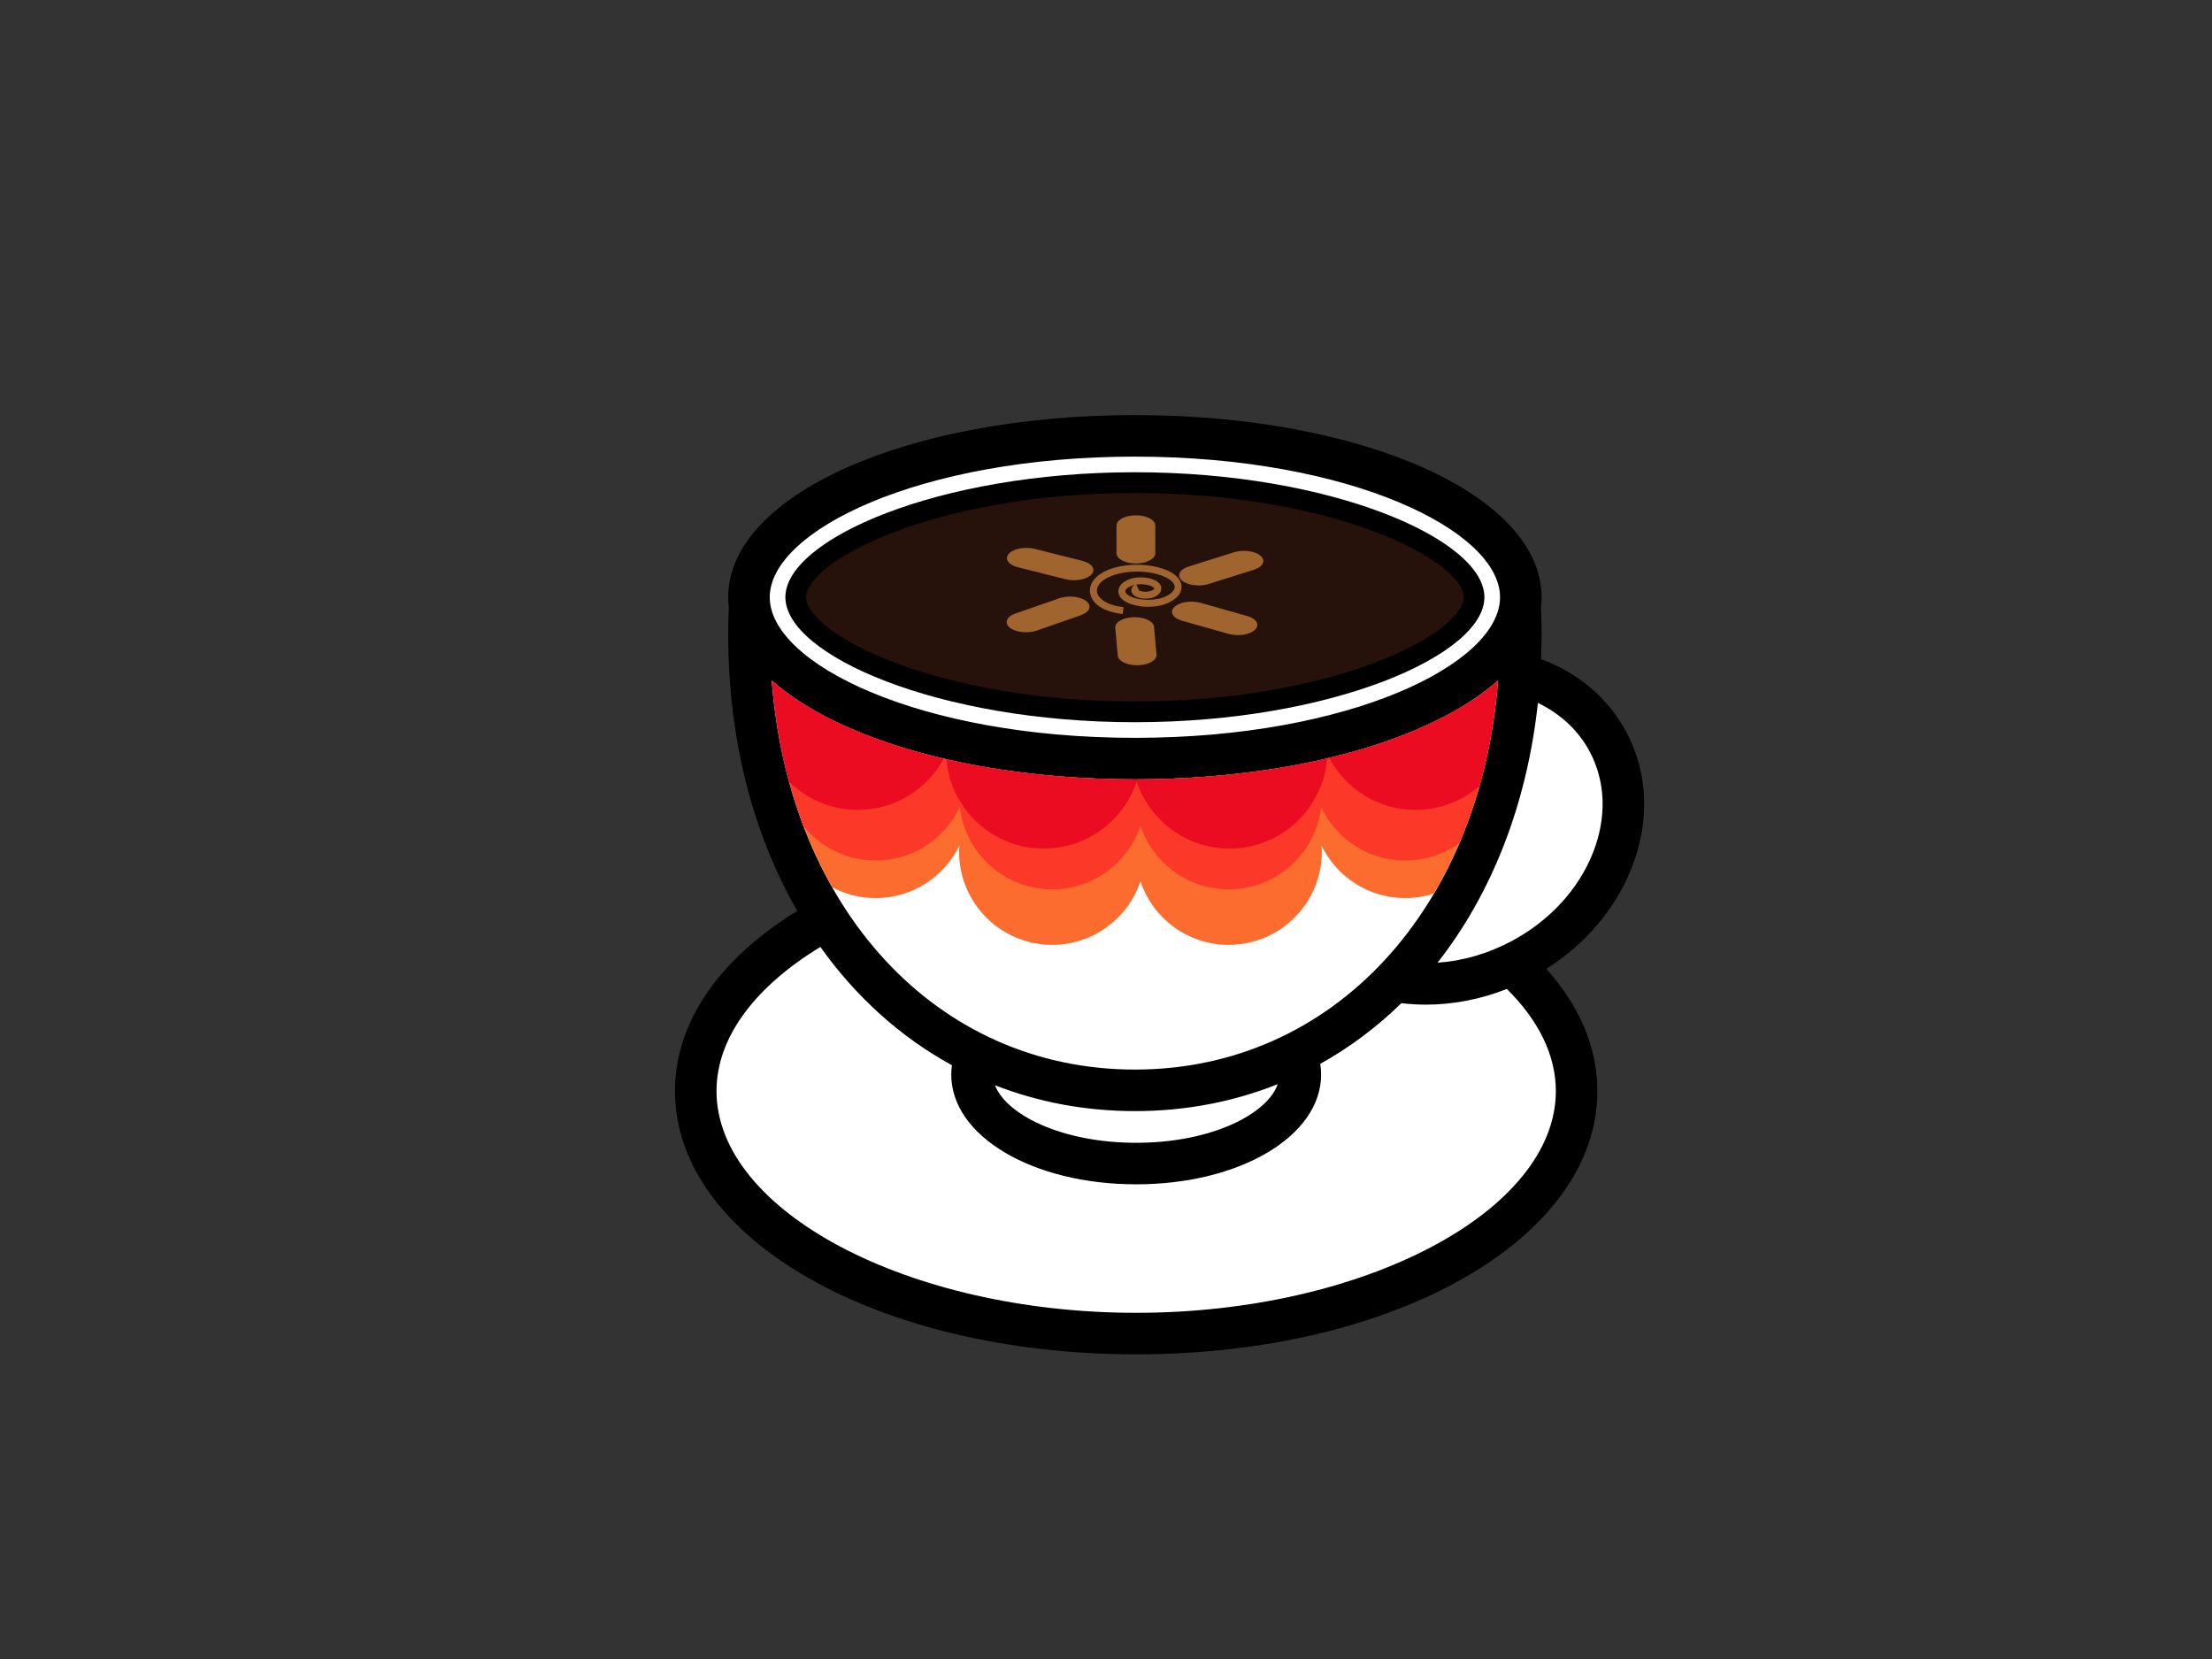 <?xml version="1.0" encoding="utf-8"?>
<!-- Generator: Adobe Illustrator 17.0.0, SVG Export Plug-In . SVG Version: 6.00 Build 0)  -->
<!DOCTYPE svg PUBLIC "-//W3C//DTD SVG 1.1//EN" "http://www.w3.org/Graphics/SVG/1.1/DTD/svg11.dtd">
<svg version="1.1" id="Layer_1" xmlns="http://www.w3.org/2000/svg" xmlns:xlink="http://www.w3.org/1999/xlink" x="0px" y="0px"
	 width="800px" height="600px" viewBox="0 0 800 600" enable-background="new 0 0 800 600" xml:space="preserve">
<rect x="0" y="0" width="800" height="600" fill="#333333" stroke="none"/>
<path fill="#FFFFFF" d="M546.66,348.711c1.208-0.567,2.421-1.11,3.614-1.746c31.512-16.861,45.508-52.109,31.263-78.727
	c-6.646-12.421-18.27-20.763-31.974-24.416c0.293-4.739,0.46-9.546,0.46-14.431c0-3.364-0.093-6.695-0.252-10.01
	c0.154-1.12,0.252-2.245,0.252-3.384c0-32.236-62.489-58.364-139.572-58.364s-139.572,26.128-139.572,58.364
	c0,1.139,0.098,2.264,0.254,3.389c-0.159,3.311-0.254,6.646-0.254,10.005c0,40.202,10.167,75.47,27.842,102.967
	c-29.079,15.888-47.096,37.908-47.096,62.247c0,48.437,71.317,87.705,159.288,87.705c87.976,0,159.289-39.268,159.289-87.705
	C570.201,377.777,561.58,362.065,546.66,348.711z"/>
<path fill="#26120B" d="M410.45,174.548c-73.734,0-122.652,24.95-122.652,41.449c0,16.504,48.919,41.449,122.652,41.449
	c73.736,0,122.655-24.945,122.655-41.449C533.105,199.498,484.186,174.548,410.45,174.548L410.45,174.548z"/>
<g>
	<path d="M590.045,314.035c6.734-16.959,6.064-34.48-1.888-49.337c-6.577-12.294-17.453-21.375-30.818-26.299
		c0.113-2.978,0.191-5.976,0.191-9.008c0-3.232-0.078-6.489-0.22-9.751c0.137-1.203,0.22-2.421,0.22-3.643
		c0-36.94-64.606-65.875-147.081-65.875c-82.475,0-147.083,28.935-147.083,65.875c0,1.227,0.083,2.44,0.225,3.648
		c-0.147,3.262-0.225,6.519-0.225,9.746c0,38.197,9.047,72.379,24.974,100.042c-27.554,16.915-44.228,39.723-44.228,65.171
		c0,53.391,73.268,95.216,166.799,95.216c93.534,0,166.801-41.825,166.801-95.216c0-16.054-6.665-31.052-18.475-44.192
		c-0.01,0.005-0.015,0.005-0.025,0.01C573.37,341.458,584.206,328.729,590.045,314.035z M410.45,165.144
		c77.824,0,132.061,26.798,132.061,50.853S488.274,266.85,410.45,266.85s-132.061-26.798-132.061-50.853
		S332.626,165.144,410.45,165.144z M279.098,246.076c24.013,21.414,73.225,35.796,131.352,35.796s107.339-14.382,131.352-35.796
		c-6.348,82.482-59.589,140.748-131.352,140.748S285.445,328.558,279.098,246.076z M462.122,392.096
		c-0.003,0-0.005,0.005-0.01,0.005c-3.675,10.631-23.644,21.204-51.2,21.204c-27.214,0-47.041-10.313-51.068-20.812
		c15.585,6.074,32.563,9.355,50.606,9.355C428.903,401.847,446.253,398.438,462.122,392.096z M562.69,394.604
		c0,43.469-69.504,80.193-151.778,80.193c-82.272,0-151.775-36.725-151.775-80.193c0-19.697,14.304-37.991,37.566-52.129
		c12.837,18.035,28.945,32.598,47.574,42.784c-0.149,1.11-0.247,2.235-0.247,3.369c0,22.265,29.38,39.698,66.882,39.698
		c37.507,0,66.885-17.433,66.885-39.698c0-1.306-0.11-2.597-0.31-3.868c10.675-5.941,20.514-13.321,29.37-21.976
		c-0.008,0.01-0.015,0.015-0.02,0.02c2.92,0.357,5.907,0.538,8.954,0.538c9.822,0,19.756-1.951,29.185-5.668
		C556.23,368.799,562.69,381.386,562.69,394.604z M546.731,340.344c-8.479,4.533-17.67,7.208-26.817,7.829
		c19.453-24.822,32.309-57.014,36.287-93.949c8.074,3.873,14.597,9.863,18.715,17.561c5.824,10.89,6.24,23.927,1.169,36.705
		C570.832,321.712,560.406,333.023,546.731,340.344z"/>
	<path d="M410.45,261.201c71.193,0,126.41-24.299,126.41-45.205s-55.217-45.205-126.41-45.205
		c-71.191,0-126.408,24.299-126.408,45.205S339.259,261.201,410.45,261.201z M410.45,178.304
		c72.597,0,118.899,24.754,118.899,37.693c0,12.944-46.302,37.693-118.899,37.693s-118.897-24.749-118.897-37.693
		C291.553,203.057,337.853,178.304,410.45,178.304z"/>
</g>
<path fill="#FD6C2F" d="M316.711,324.808c13.326,0,24.81-7.756,30.27-18.988c-0.049,0.738-0.113,1.477-0.113,2.225
	c0,18.602,15.079,33.678,33.678,33.678c14.861,0,27.448-9.633,31.92-22.988c4.472,13.355,17.059,22.988,31.918,22.988
	c18.602,0,33.681-15.076,33.681-33.678c0-0.748-0.064-1.487-0.112-2.225c5.457,11.233,16.944,18.988,30.27,18.988
	c3.619,0,7.095-0.582,10.362-1.638c8.475-14.343,14.917-30.676,18.952-48.584c-3.726-6.592-9.597-11.79-16.678-14.661
	c-11.766,5.951-25.937,10.915-41.918,14.602c-2.785,4.905-4.396,10.563-4.396,16.602c0,0.753,0.064,1.487,0.112,2.225
	c-3.164-6.504-8.357-11.834-14.751-15.174c-11.484,1.785-23.654,2.954-36.336,3.438c-5.086,4.02-8.998,9.457-11.103,15.741
	c-2.081-6.215-5.929-11.604-10.934-15.609c-13.035-0.332-25.568-1.389-37.397-3.091c-5.985,3.36-10.844,8.494-13.859,14.695
	c0.049-0.738,0.112-1.472,0.112-2.225c0-5.628-1.399-10.925-3.839-15.585c-16.979-3.589-32.075-8.577-44.588-14.656
	c-8.049,3.932-14.289,10.954-17.169,19.546c3.814,14.7,9.262,28.28,16.172,40.461C305.666,323.384,311.019,324.808,316.711,324.808z
	"/>
<path fill="#FC3928" d="M316.711,311.218c13.441,0,25.008-7.888,30.412-19.277c1.966,16.729,16.167,29.713,33.424,29.713
	c14.861,0,27.448-9.633,31.92-22.988c4.472,13.355,17.059,22.988,31.918,22.988c17.26,0,31.461-12.983,33.427-29.713
	c5.401,11.389,16.969,19.277,30.412,19.277c7.311,0,14.059-2.352,19.58-6.308c5.247-12.299,9.174-25.698,11.634-39.982
	c-1.736-4.284-4.308-8.132-7.543-11.33c-26.272,17.194-70.421,28.275-121.444,28.275c-49.415,0-92.375-10.397-118.899-26.666
	c-4.536,5.105-7.563,11.575-8.323,18.739c1.929,8.71,4.43,17.042,7.452,24.964C296.857,306.425,306.221,311.218,316.711,311.218z"/>
<path fill="#EB0C22" d="M341.352,274.39c-26.881-6.279-48.628-16.162-62.254-28.314c0.988,12.842,3.115,25.091,6.267,36.627
	c6.406,6.308,15.189,10.211,24.886,10.211C323.694,292.914,335.337,285.412,341.352,274.39z"/>
<path fill="#EB0C22" d="M511.93,292.914c8.851,0,16.925-3.262,23.14-8.621c3.399-12,5.697-24.778,6.731-38.216
	c-13.433,11.981-34.757,21.756-61.11,28.05C486.663,285.29,498.385,292.914,511.93,292.914z"/>
<path fill="#EB0C22" d="M410.45,281.872c-24.783,0-47.933-2.621-68.213-7.277c1.604,18.098,16.724,32.309,35.241,32.309
	c15.651,0,28.906-10.142,33.612-24.206c4.709,14.064,17.966,24.206,33.615,24.206c18.622,0,33.806-14.362,35.268-32.607
	C459.386,279.143,435.766,281.872,410.45,281.872z"/>
<g>
	<path fill="#A0642F" d="M427.333,212.251c0-2.186-1.56-4.167-4.391-5.585c-6.467-3.232-16.986-3.232-23.455,0
		c-3.802,1.902-5.751,4.871-5.208,7.937c0.694,3.927,5.095,6.724,11.766,7.482l0.284-2.489c-6.494-0.738-9.22-3.389-9.582-5.433
		c-0.34-1.912,1.105-3.878,3.861-5.257c5.849-2.924,15.367-2.924,21.216,0c1.912,0.958,3.007,2.176,3.007,3.345
		c0,1.169-1.095,2.386-3.005,3.345c-3.572,1.775-9.604,1.78-13.177,0c-1.049-0.523-1.675-1.174-1.675-1.736s0.626-1.213,1.673-1.741
		c0.464-0.23,0.995-0.411,1.565-0.543c-0.675,0.508-1.052,1.183-1.052,1.912c0,0.929,0.606,1.765,1.663,2.288
		c1.956,0.978,5.017,0.978,6.973,0c1.922-0.958,2.208-2.259,2.21-2.949c0-0.69-0.289-1.985-2.21-2.949
		c-2.878-1.438-7.387-1.438-10.267,0c-2.663,1.335-3.059,3.066-3.059,3.981c0,0.914,0.396,2.645,3.061,3.976
		c4.318,2.156,11.088,2.156,15.411,0C425.773,216.417,427.333,214.437,427.333,212.251z M416.675,212.119
		c0.68,0.337,0.826,0.65,0.826,0.709c-0.003,0.059-0.147,0.372-0.826,0.709c-1.262,0.631-3.472,0.631-4.736,0
		c-0.032-0.02-0.064-0.034-0.09-0.049c0.027-0.015,0.059-0.034,0.093-0.049l-1.002-2.005
		C412.9,211.136,415.154,211.361,416.675,212.119z"/>
	<path fill="#A0642F" d="M410.807,203.781c3.873,0,7.017-1.653,7.017-3.687v-10.035c0-2.034-3.145-3.682-7.017-3.682
		c-3.873,0-7.013,1.648-7.013,3.682v10.035C403.794,202.128,406.934,203.781,410.807,203.781z"/>
	<path fill="#A0642F" d="M455.894,201.009c-1.988-1.746-6.294-2.313-9.619-1.271l-16.394,5.154
		c-3.323,1.042-4.408,3.306-2.418,5.051c1.988,1.746,6.296,2.313,9.619,1.271l16.394-5.154
		C456.801,205.018,457.884,202.754,455.894,201.009z"/>
	<path fill="#A0642F" d="M451.036,222.775l-16.834-4.748c-3.411-0.963-7.663-0.289-9.497,1.501c-1.831,1.795-0.55,4.029,2.866,4.993
		l16.832,4.743c3.413,0.963,7.663,0.289,9.494-1.501C455.73,225.968,454.446,223.733,451.036,222.775z"/>
	<path fill="#A0642F" d="M410.037,223.21c-3.871,0.093-6.863,1.819-6.678,3.853l0.885,10.025c0.181,2.03,3.462,3.604,7.335,3.506
		c3.868-0.093,6.859-1.819,6.68-3.853l-0.89-10.02C417.189,224.687,413.907,223.117,410.037,223.21z"/>
	<path fill="#A0642F" d="M392.85,217.4c-2.139-1.697-6.494-2.161-9.722-1.037l-15.922,5.55c-3.228,1.125-4.108,3.408-1.966,5.105
		c2.142,1.697,6.494,2.161,9.722,1.032l15.922-5.546C394.112,221.381,394.992,219.097,392.85,217.4z"/>
	<path fill="#A0642F" d="M368.167,205.16l17.235,4.328c3.496,0.88,7.682,0.103,9.355-1.731c1.67-1.834,0.191-4.039-3.303-4.915
		l-17.233-4.328c-3.496-0.88-7.685-0.103-9.355,1.731C363.196,202.084,364.673,204.285,368.167,205.16z"/>
</g>
</svg>
